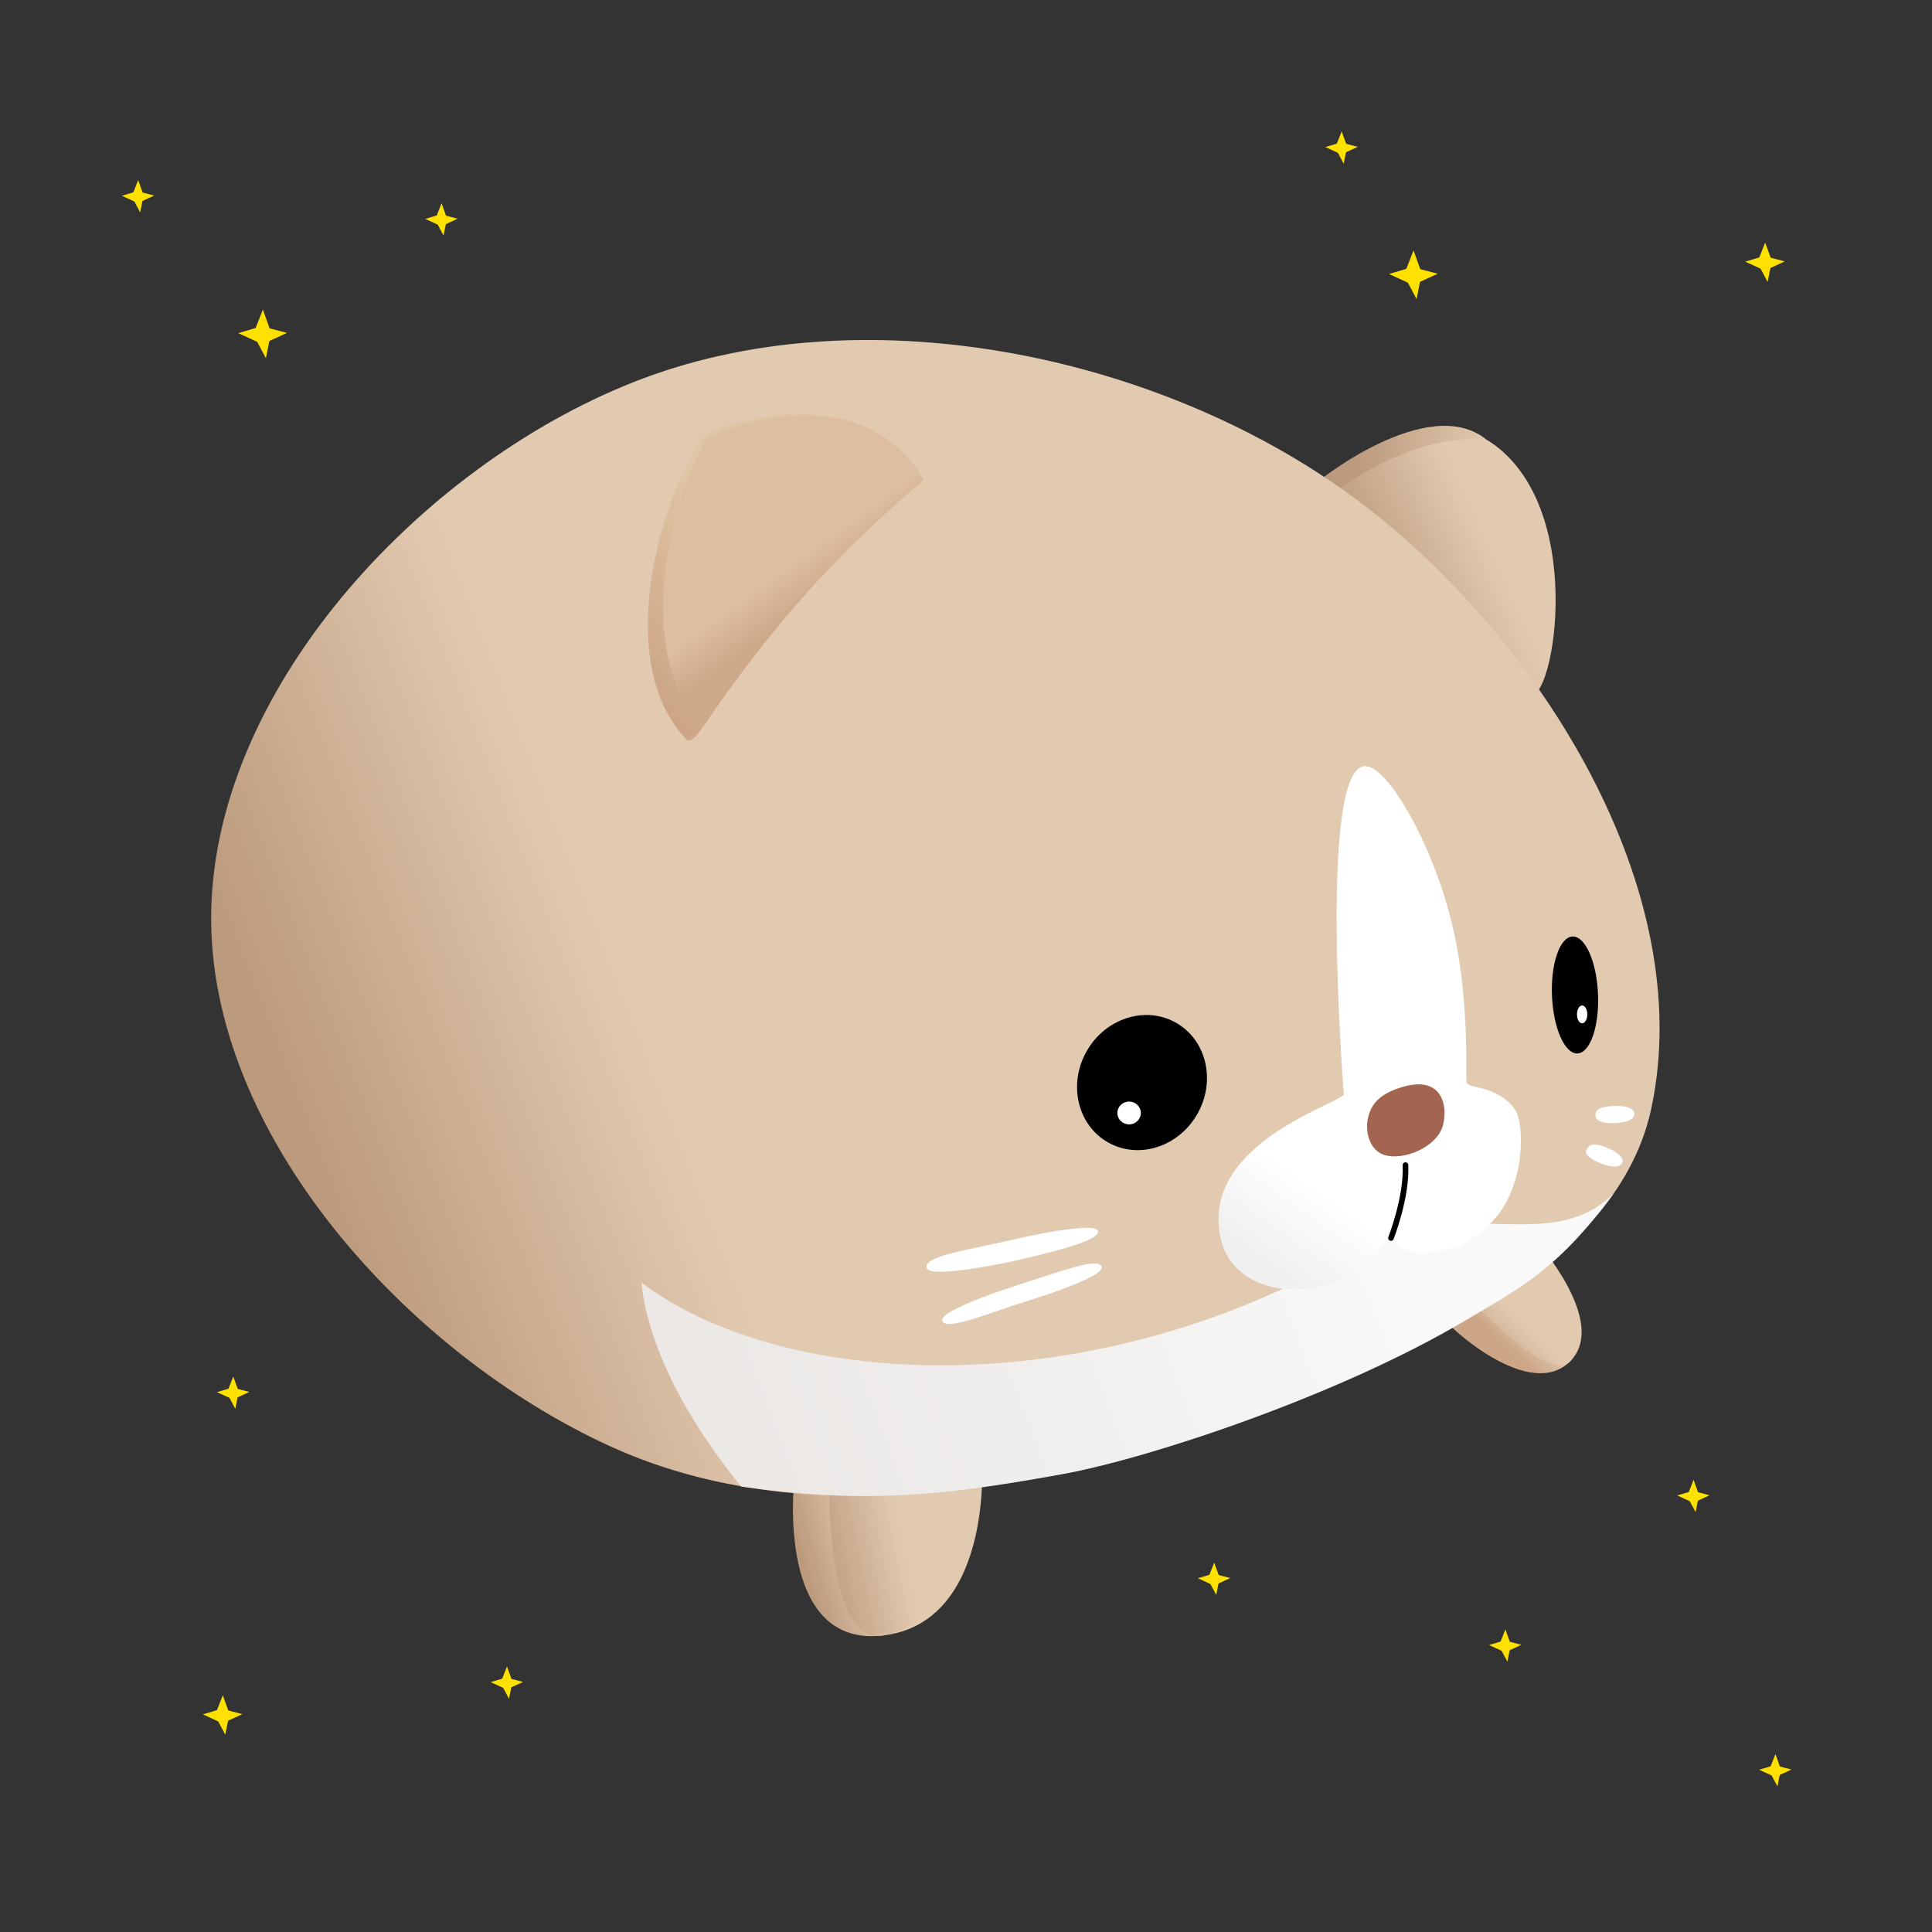 <?xml version="1.0" encoding="utf-8"?>
<svg width="500mm" height="500mm" viewBox="0 0 500 500" version="1.1" id="svg8" xmlns="http://www.w3.org/2000/svg" xmlns:xlink="http://www.w3.org/1999/xlink">
  <rect x="0" y="0" width="500" height="500" fill="#333333" stroke="none"/>
  <defs id="defs2">
    <linearGradient id="linearGradient5521">
      <stop style="stop-color:#cca686;stop-opacity:1" offset="0" id="stop5517"/>
      <stop style="stop-color:#e1c6a5;stop-opacity:1" offset="1" id="stop5519"/>
    </linearGradient>
    <linearGradient id="linearGradient5515">
      <stop style="stop-color:#cda889;stop-opacity:1" offset="0" id="stop5511"/>
      <stop style="stop-color:#ddbea0;stop-opacity:1" offset="1" id="stop5513"/>
    </linearGradient>
    <linearGradient id="linearGradient5441">
      <stop id="stop5437" offset="0" style="stop-color:#cca686;stop-opacity:1"/>
      <stop id="stop5439" offset="1" style="stop-color:#e2cab0;stop-opacity:1"/>
    </linearGradient>
    <linearGradient id="linearGradient5351">
      <stop id="stop5347" offset="0" style="stop-color:#ebe8e6;stop-opacity:1"/>
      <stop id="stop5349" offset="1" style="stop-color:#f9f9f9;stop-opacity:1"/>
    </linearGradient>
    <linearGradient id="linearGradient5290">
      <stop style="stop-color:#f0f0f0;stop-opacity:1" offset="0" id="stop5286"/>
      <stop style="stop-color:#ffffff;stop-opacity:1" offset="1" id="stop5288"/>
    </linearGradient>
    <linearGradient id="linearGradient5274">
      <stop style="stop-color:#bc9a7d;stop-opacity:1" offset="0" id="stop5270"/>
      <stop style="stop-color:#e2cab0;stop-opacity:1" offset="1" id="stop5272"/>
    </linearGradient>
    <linearGradient id="linearGradient5276" x1="134.205" y1="292.792" x2="192.535" y2="270.041" gradientUnits="userSpaceOnUse" gradientTransform="matrix(1.46,0,0,1.46,-111.463,-117.745)" xlink:href="#linearGradient5274"/>
    <linearGradient id="linearGradient5284" x1="300" y1="100.804" x2="309.239" y2="87.87" gradientUnits="userSpaceOnUse" gradientTransform="matrix(1.46,0,0,1.46,-110.116,179.491)" xlink:href="#linearGradient5290"/>
    <linearGradient gradientTransform="matrix(1.46,0,0,1.46,-111.463,-117.745)" id="linearGradient5276-9" x1="214.205" y1="346.27" x2="327.442" y2="302.959" gradientUnits="userSpaceOnUse" xlink:href="#linearGradient5351"/>
    <linearGradient id="linearGradient5369" x1="219.065" y1="359.193" x2="231.122" y2="355.769" gradientUnits="userSpaceOnUse" gradientTransform="matrix(1.46,0,0,1.46,-111.463,-117.745)" xlink:href="#linearGradient5274"/>
    <linearGradient gradientTransform="matrix(1.46,0,0,1.46,-111.463,-117.745)" id="linearGradient5369-0" x1="221.13" y1="357.834" x2="236.556" y2="354.737" gradientUnits="userSpaceOnUse" xlink:href="#linearGradient5274"/>
    <linearGradient id="linearGradient5411" x1="343.61" y1="319.614" x2="347.5" y2="315.399" gradientUnits="userSpaceOnUse" gradientTransform="matrix(1.46,0,0,1.46,-111.463,-117.745)" xlink:href="#linearGradient5441"/>
    <linearGradient gradientTransform="matrix(1.46,0,0,1.46,-111.463,-117.745)" id="linearGradient5411-0" x1="338.338" y1="322.304" x2="345.788" y2="314.638" gradientUnits="userSpaceOnUse" xlink:href="#linearGradient5274"/>
    <linearGradient id="linearGradient5451" x1="318.967" y1="181.495" x2="343.218" y2="178.882" gradientUnits="userSpaceOnUse" gradientTransform="matrix(1.46,0,0,1.46,-111.463,-117.745)" xlink:href="#linearGradient5274"/>
    <linearGradient id="linearGradient5451-1" x1="318.813" y1="186.03" x2="340.067" y2="176.423" gradientUnits="userSpaceOnUse" gradientTransform="matrix(1.46,0,0,1.46,-111.463,-117.745)" xlink:href="#linearGradient5274"/>
    <linearGradient id="linearGradient5485" x1="190.704" y1="201.834" x2="214.479" y2="181.407" gradientUnits="userSpaceOnUse" gradientTransform="matrix(1.46,0,0,1.46,-111.463,-117.745)" xlink:href="#linearGradient5521"/>
    <linearGradient gradientTransform="matrix(1.46,0,0,1.46,-111.463,-117.745)" id="linearGradient5485-2" x1="218.729" y1="188.683" x2="214.23" y2="182.488" gradientUnits="userSpaceOnUse" xlink:href="#linearGradient5515"/>
  </defs>
  <path style="display:inline;fill:url(#linearGradient5451);fill-opacity:1;stroke:none;stroke-width:0.386px;stroke-linecap:butt;stroke-linejoin:miter;stroke-opacity:1" d="m 339.443,126.104 c 0.406,-0.948 30.236,-24.828 45.349,-12.235 24.858,14.831 17.29,68.26 11.113,66.003 z" id="path5443"/>
  <path style="display:inline;fill:url(#linearGradient5451-1);fill-opacity:1;stroke:none;stroke-width:0.386px;stroke-linecap:butt;stroke-linejoin:miter;stroke-opacity:1" d="m 343.098,129.264 c 0.105,-0.36 21.307,-17.691 41.693,-15.395 26.322,16.051 17.42,68.368 11.113,66.003 z" id="path5443-9"/>
  <path style="display:inline;fill:url(#linearGradient5411);fill-opacity:1;stroke:none;stroke-width:0.386px;stroke-linecap:butt;stroke-linejoin:miter;stroke-opacity:1" d="m 373.899,341.424 c -0.383,0.643 22.342,22.35 32.911,10.381 8.896,-10.075 -8.702,-29.986 -8.702,-29.986 z" id="path5395"/>
  <path style="fill:url(#linearGradient5411-0);fill-opacity:1;stroke:none;stroke-width:0.386px;stroke-linecap:butt;stroke-linejoin:miter;stroke-opacity:1" d="m 380.368,336.304 c 0.34,0.013 21.043,22.967 26.442,15.501 7.875,-10.892 -8.702,-29.986 -8.702,-29.986 z" id="path5395-6"/>
  <path style="fill:url(#linearGradient5369);fill-opacity:1;stroke:none;stroke-width:0.386px;stroke-linecap:butt;stroke-linejoin:miter;stroke-opacity:1" d="m 205.55,383.253 c 0,0 -4.921,43.337 23.018,40.004 27.939,-3.334 25.558,-43.813 25.558,-43.813 z" id="path5353"/>
  <path style="fill:url(#linearGradient5369-0);fill-opacity:1;stroke:none;stroke-width:0.386px;stroke-linecap:butt;stroke-linejoin:miter;stroke-opacity:1" d="m 214.519,382.618 c 0.091,-0.003 -0.848,43.577 14.049,40.639 27.605,-5.445 25.558,-43.813 25.558,-43.813 z" id="path5353-6"/>
  <path style="display:inline;fill:url(#linearGradient5276);fill-opacity:1;stroke:none;stroke-width:0.386px;stroke-linecap:butt;stroke-linejoin:miter;stroke-opacity:1" d="m 158.385,374.511 c 55.528,25.137 125.917,8.805 182.293,-14.368 34.97,-14.374 78.716,-36.221 86.656,-73.187 C 439.494,230.343 398.507,165.224 352.352,130.257 302.221,92.279 225.358,75.858 166.467,97.929 111.069,118.691 55.835,176.622 54.666,235.771 c -1.141,57.73 51.116,114.927 103.718,138.74 z" id="path5268"/>
  <path style="display:inline;fill:url(#linearGradient5485);fill-opacity:1;stroke:none;stroke-width:0.386px;stroke-linecap:butt;stroke-linejoin:miter;stroke-opacity:1" d="m 177.916,191.657 c 1.727,0.051 2.951,-2.064 4.159,-3.839 16.3,-23.935 35.331,-45.876 57.024,-63.661 -14.794,-25.143 -47.349,-16.365 -56.776,-11.728 -12.146,17.595 -23.601,59.708 -4.408,79.229 z" id="path5477"/>
  <path style="display:inline;fill:url(#linearGradient5485-2);fill-opacity:1;stroke:none;stroke-width:0.386px;stroke-linecap:butt;stroke-linejoin:miter;stroke-opacity:1" d="m 182.069,187.953 c 17.361,-25.733 34.087,-44.19 57.031,-63.796 -14.794,-25.143 -46.451,-15.58 -55.878,-10.943 -9.003,14.227 -20.345,55.218 -1.153,74.739 z" id="path5477-3"/>
  <path style="display:inline;opacity:1;fill:url(#linearGradient5276-9);fill-opacity:1;stroke:none;stroke-width:0.387;stroke-linecap:butt;stroke-linejoin:miter;stroke-miterlimit:4;stroke-dasharray:none;stroke-opacity:1" d="m 191.851,384.741 c 31.333,4.143 49.152,2.933 82.954,-3.201 23.3,-4.228 72.097,-20.648 104.007,-39.558 14.627,-8.668 24.276,-13.318 38.772,-33.104 -14.109,14.115 -33.87,4.01 -58.424,9.451 -67.463,44.743 -153.354,43.577 -193.107,13.62 0.284,4.66 2.957,24.802 25.797,52.791 z" id="path5268-7"/>
  <ellipse style="fill:#000000;fill-opacity:1;stroke:none;stroke-width:3.126;stroke-linecap:round;stroke-miterlimit:4;stroke-dasharray:none;stroke-opacity:1" id="path4013" cx="395.842" cy="95.679" rx="16.468" ry="17.809" transform="rotate(29.881)"/>
  <ellipse style="fill:#ffffff;fill-opacity:1;stroke:none;stroke-width:3.126;stroke-linecap:round;stroke-miterlimit:4;stroke-dasharray:none;stroke-opacity:1" id="path4874" cx="292.212" cy="288.037" rx="3.038" ry="2.954"/>
  <path style="fill:#ffffff;fill-opacity:1;stroke:none;stroke-width:3.126;stroke-linecap:round;stroke-linejoin:miter;stroke-miterlimit:4;stroke-dasharray:none;stroke-opacity:1" d="m 416.396,297.235 c -4.565,-2.014 -5.371,-0.671 -5.908,0.537 -0.537,1.208 2.148,2.82 4.699,3.625 2.551,0.806 4.297,0.671 4.699,-0.671 0.403,-1.343 -1.682,-2.693 -3.491,-3.491 z" id="path4846"/>
  <path id="path4848" d="m 359.214,320.395 c -8.345,17.088 -41.029,19.07 -43.656,-1.811 -3.223,-22.826 30.48,-32.762 32.225,-35.313 0,0 -6.714,-84.322 5.371,-84.994 5.935,-0.33 17.532,20.175 22.459,40.138 5.105,20.685 3.445,40.877 3.992,41.902 0.757,1.419 8.609,0.755 12.653,7.175 1.694,2.69 1.675,10.476 0.506,15.517 -1.884,8.129 -5.516,14.197 -14.848,19.3 0,0 -13.788,5.331 -17.633,-1.79" style="fill:url(#linearGradient5284);fill-opacity:1;stroke:none;stroke-width:3.126;stroke-linecap:round;stroke-linejoin:miter;stroke-miterlimit:4;stroke-dasharray:none;stroke-opacity:1"/>
  <path style="fill:#ffffff;fill-opacity:1;stroke:none;stroke-width:3.126;stroke-linecap:round;stroke-linejoin:miter;stroke-miterlimit:4;stroke-dasharray:none;stroke-opacity:1" d="m 417.873,286.224 c -3.357,0.134 -5.081,0.693 -4.968,2.551 0.11,1.809 3.292,1.97 5.102,1.88 1.839,-0.092 5.039,-0.577 4.968,-2.417 -0.07,-1.827 -3.242,-2.088 -5.102,-2.014 z" id="path4842"/>
  <path style="fill:#ffffff;fill-opacity:1;stroke:none;stroke-width:3.126;stroke-linecap:round;stroke-linejoin:miter;stroke-miterlimit:4;stroke-dasharray:none;stroke-opacity:1" d="m 263.058,332.682 c 14.367,-4.699 21.215,-7.116 22.02,-4.834 0.806,2.283 -12.756,6.848 -20.543,9.265 -7.788,2.417 -19.872,7.519 -20.678,4.699 -0.806,-2.82 19.201,-9.13 19.201,-9.13 z" id="path4840"/>
  <path style="fill:#ffffff;fill-opacity:1;stroke:none;stroke-width:3.126;stroke-linecap:round;stroke-linejoin:miter;stroke-miterlimit:4;stroke-dasharray:none;stroke-opacity:1" d="m 262.924,326.237 c 15.71,-3.625 21.618,-5.774 21.215,-7.653 -0.403,-1.88 -11.279,-0.269 -22.826,2.417 -11.547,2.685 -22.155,4.028 -21.483,7.116 0.671,3.088 23.095,-1.88 23.095,-1.88 z" id="path4838"/>
  <ellipse style="fill:#000000;fill-opacity:1;stroke:none;stroke-width:3.126;stroke-linecap:round;stroke-miterlimit:4;stroke-dasharray:none;stroke-opacity:1" id="path4023" cx="396.528" cy="273.237" rx="5.962" ry="15.148" transform="matrix(0.999,-0.039,0.042,0.999,0,0)"/>
  <ellipse style="fill:#ffffff;fill-opacity:1;stroke:none;stroke-width:1.847;stroke-linecap:round;stroke-miterlimit:4;stroke-dasharray:none;stroke-opacity:1" id="path4878" cx="409.456" cy="262.523" rx="1.333" ry="2.306"/>
  <path style="fill:none;stroke:#000000;stroke-width:1.46;stroke-linecap:round;stroke-linejoin:miter;stroke-miterlimit:4;stroke-dasharray:none;stroke-opacity:1" d="m 359.987,320.395 c 0,0 4.145,-10.539 3.742,-18.864" id="path4895"/>
  <path style="fill:none;stroke-width:0.122" d="" id="path4015"/>
  <path style="display:inline;fill:#a3654f;fill-opacity:1;stroke:none;stroke-width:3.126;stroke-linecap:round;stroke-linejoin:miter;stroke-miterlimit:4;stroke-dasharray:none;stroke-opacity:1" d="m 363.627,281.122 c -7.432,1.961 -9.042,5.423 -9.668,8.593 -0.643,3.259 0.523,7.835 4.051,9.105 4.972,1.789 14.241,-1.933 15.523,-7.963 1.268,-5.966 -1.223,-12.026 -9.906,-9.735 z" id="path4897"/>
  <g style="" transform="matrix(0.123, 0, 0, 0.123, 27.571, 40.877)">
    <polygon style="fill: rgb(255, 225, 0);" points="66.554 46.598 52.999 81.067 70.751 114.651 77.99 78.517"/>
    <polygon style="fill: rgb(255, 225, 0);" points="67.163 48.442 53.608 82.911 71.36 116.495 78.599 80.361" transform="matrix(0.056, -0.998, 0.998, 0.056, -19.944, 143.84)"/>
  </g>
  <g style="" transform="matrix(0.185, 0, 0, 0.185, 55.725, 71.506)">
    <polygon style="fill: rgb(255, 225, 0);" points="66.554 46.598 52.999 81.067 70.751 114.651 77.99 78.517"/>
    <polygon style="fill: rgb(255, 225, 0);" points="67.163 48.442 53.608 82.911 71.36 116.495 78.599 80.361" transform="matrix(0.056, -0.998, 0.998, 0.056, -19.944, 143.84)"/>
  </g>
  <g style="" transform="matrix(0.123, 0, 0, 0.123, 106.091, 46.865)">
    <polygon style="fill: rgb(255, 225, 0);" points="66.554 46.598 52.999 81.067 70.751 114.651 77.99 78.517"/>
    <polygon style="fill: rgb(255, 225, 0);" points="67.163 48.442 53.608 82.911 71.36 116.495 78.599 80.361" transform="matrix(0.056, -0.998, 0.998, 0.056, -19.944, 143.84)"/>
  </g>
  <g style="" transform="matrix(0.123, 0, 0, 0.123, 339.04, 28.269)">
    <polygon style="fill: rgb(255, 225, 0);" points="66.554 46.598 52.999 81.067 70.751 114.651 77.99 78.517"/>
    <polygon style="fill: rgb(255, 225, 0);" points="67.163 48.442 53.608 82.911 71.36 116.495 78.599 80.361" transform="matrix(0.056, -0.998, 0.998, 0.056, -19.944, 143.84)"/>
  </g>
  <g style="" transform="matrix(0.123, 0, 0, 0.123, 381.407, 415.945)">
    <polygon style="fill: rgb(255, 225, 0);" points="66.554 46.598 52.999 81.067 70.751 114.651 77.99 78.517"/>
    <polygon style="fill: rgb(255, 225, 0);" points="67.163 48.442 53.608 82.911 71.36 116.495 78.599 80.361" transform="matrix(0.056, -0.998, 0.998, 0.056, -19.944, 143.84)"/>
  </g>
  <g style="" transform="matrix(0.15, 0, 0, 0.15, 47.68, 431.747)">
    <polygon style="fill: rgb(255, 225, 0);" points="66.554 46.598 52.999 81.067 70.751 114.651 77.99 78.517"/>
    <polygon style="fill: rgb(255, 225, 0);" points="67.163 48.442 53.608 82.911 71.36 116.495 78.599 80.361" transform="matrix(0.056, -0.998, 0.998, 0.056, -19.944, 143.84)"/>
  </g>
  <g style="" transform="matrix(0.123, 0, 0, 0.123, 123.026, 425.548)">
    <polygon style="fill: rgb(255, 225, 0);" points="66.554 46.598 52.999 81.067 70.751 114.651 77.99 78.517"/>
    <polygon style="fill: rgb(255, 225, 0);" points="67.163 48.442 53.608 82.911 71.36 116.495 78.599 80.361" transform="matrix(0.056, -0.998, 0.998, 0.056, -19.944, 143.84)"/>
  </g>
  <g style="" transform="matrix(0.15, 0, 0, 0.15, 446.846, 55.779)">
    <polygon style="fill: rgb(255, 225, 0);" points="66.554 46.598 52.999 81.067 70.751 114.651 77.99 78.517"/>
    <polygon style="fill: rgb(255, 225, 0);" points="67.163 48.442 53.608 82.911 71.36 116.495 78.599 80.361" transform="matrix(0.056, -0.998, 0.998, 0.056, -19.944, 143.84)"/>
  </g>
  <g style="" transform="matrix(0.185, 0, 0, 0.185, 353.518, 56.195)">
    <polygon style="fill: rgb(255, 225, 0);" points="66.554 46.598 52.999 81.067 70.751 114.651 77.99 78.517"/>
    <polygon style="fill: rgb(255, 225, 0);" points="67.163 48.442 53.608 82.911 71.36 116.495 78.599 80.361" transform="matrix(0.056, -0.998, 0.998, 0.056, -19.944, 143.84)"/>
  </g>
  <g style="" transform="matrix(0.123, 0, 0, 0.123, 306.052, 398.664)">
    <polygon style="fill: rgb(255, 225, 0);" points="66.554 46.598 52.999 81.067 70.751 114.651 77.99 78.517"/>
    <polygon style="fill: rgb(255, 225, 0);" points="67.163 48.442 53.608 82.911 71.36 116.495 78.599 80.361" transform="matrix(0.056, -0.998, 0.998, 0.056, -19.944, 143.84)"/>
  </g>
  <g style="" transform="matrix(0.123, 0, 0, 0.123, 451.297, 448.223)">
    <polygon style="fill: rgb(255, 225, 0);" points="66.554 46.598 52.999 81.067 70.751 114.651 77.99 78.517"/>
    <polygon style="fill: rgb(255, 225, 0);" points="67.163 48.442 53.608 82.911 71.36 116.495 78.599 80.361" transform="matrix(0.056, -0.998, 0.998, 0.056, -19.944, 143.84)"/>
  </g>
  <g style="" transform="matrix(0.123, 0, 0, 0.123, 430.113, 377.24)">
    <polygon style="fill: rgb(255, 225, 0);" points="66.554 46.598 52.999 81.067 70.751 114.651 77.99 78.517"/>
    <polygon style="fill: rgb(255, 225, 0);" points="67.163 48.442 53.608 82.911 71.36 116.495 78.599 80.361" transform="matrix(0.056, -0.998, 0.998, 0.056, -19.944, 143.84)"/>
  </g>
  <g style="" transform="matrix(0.123, 0, 0, 0.123, 52.191, 350.502)">
    <polygon style="fill: rgb(255, 225, 0);" points="66.554 46.598 52.999 81.067 70.751 114.651 77.99 78.517"/>
    <polygon style="fill: rgb(255, 225, 0);" points="67.163 48.442 53.608 82.911 71.36 116.495 78.599 80.361" transform="matrix(0.056, -0.998, 0.998, 0.056, -19.944, 143.84)"/>
  </g>
</svg>